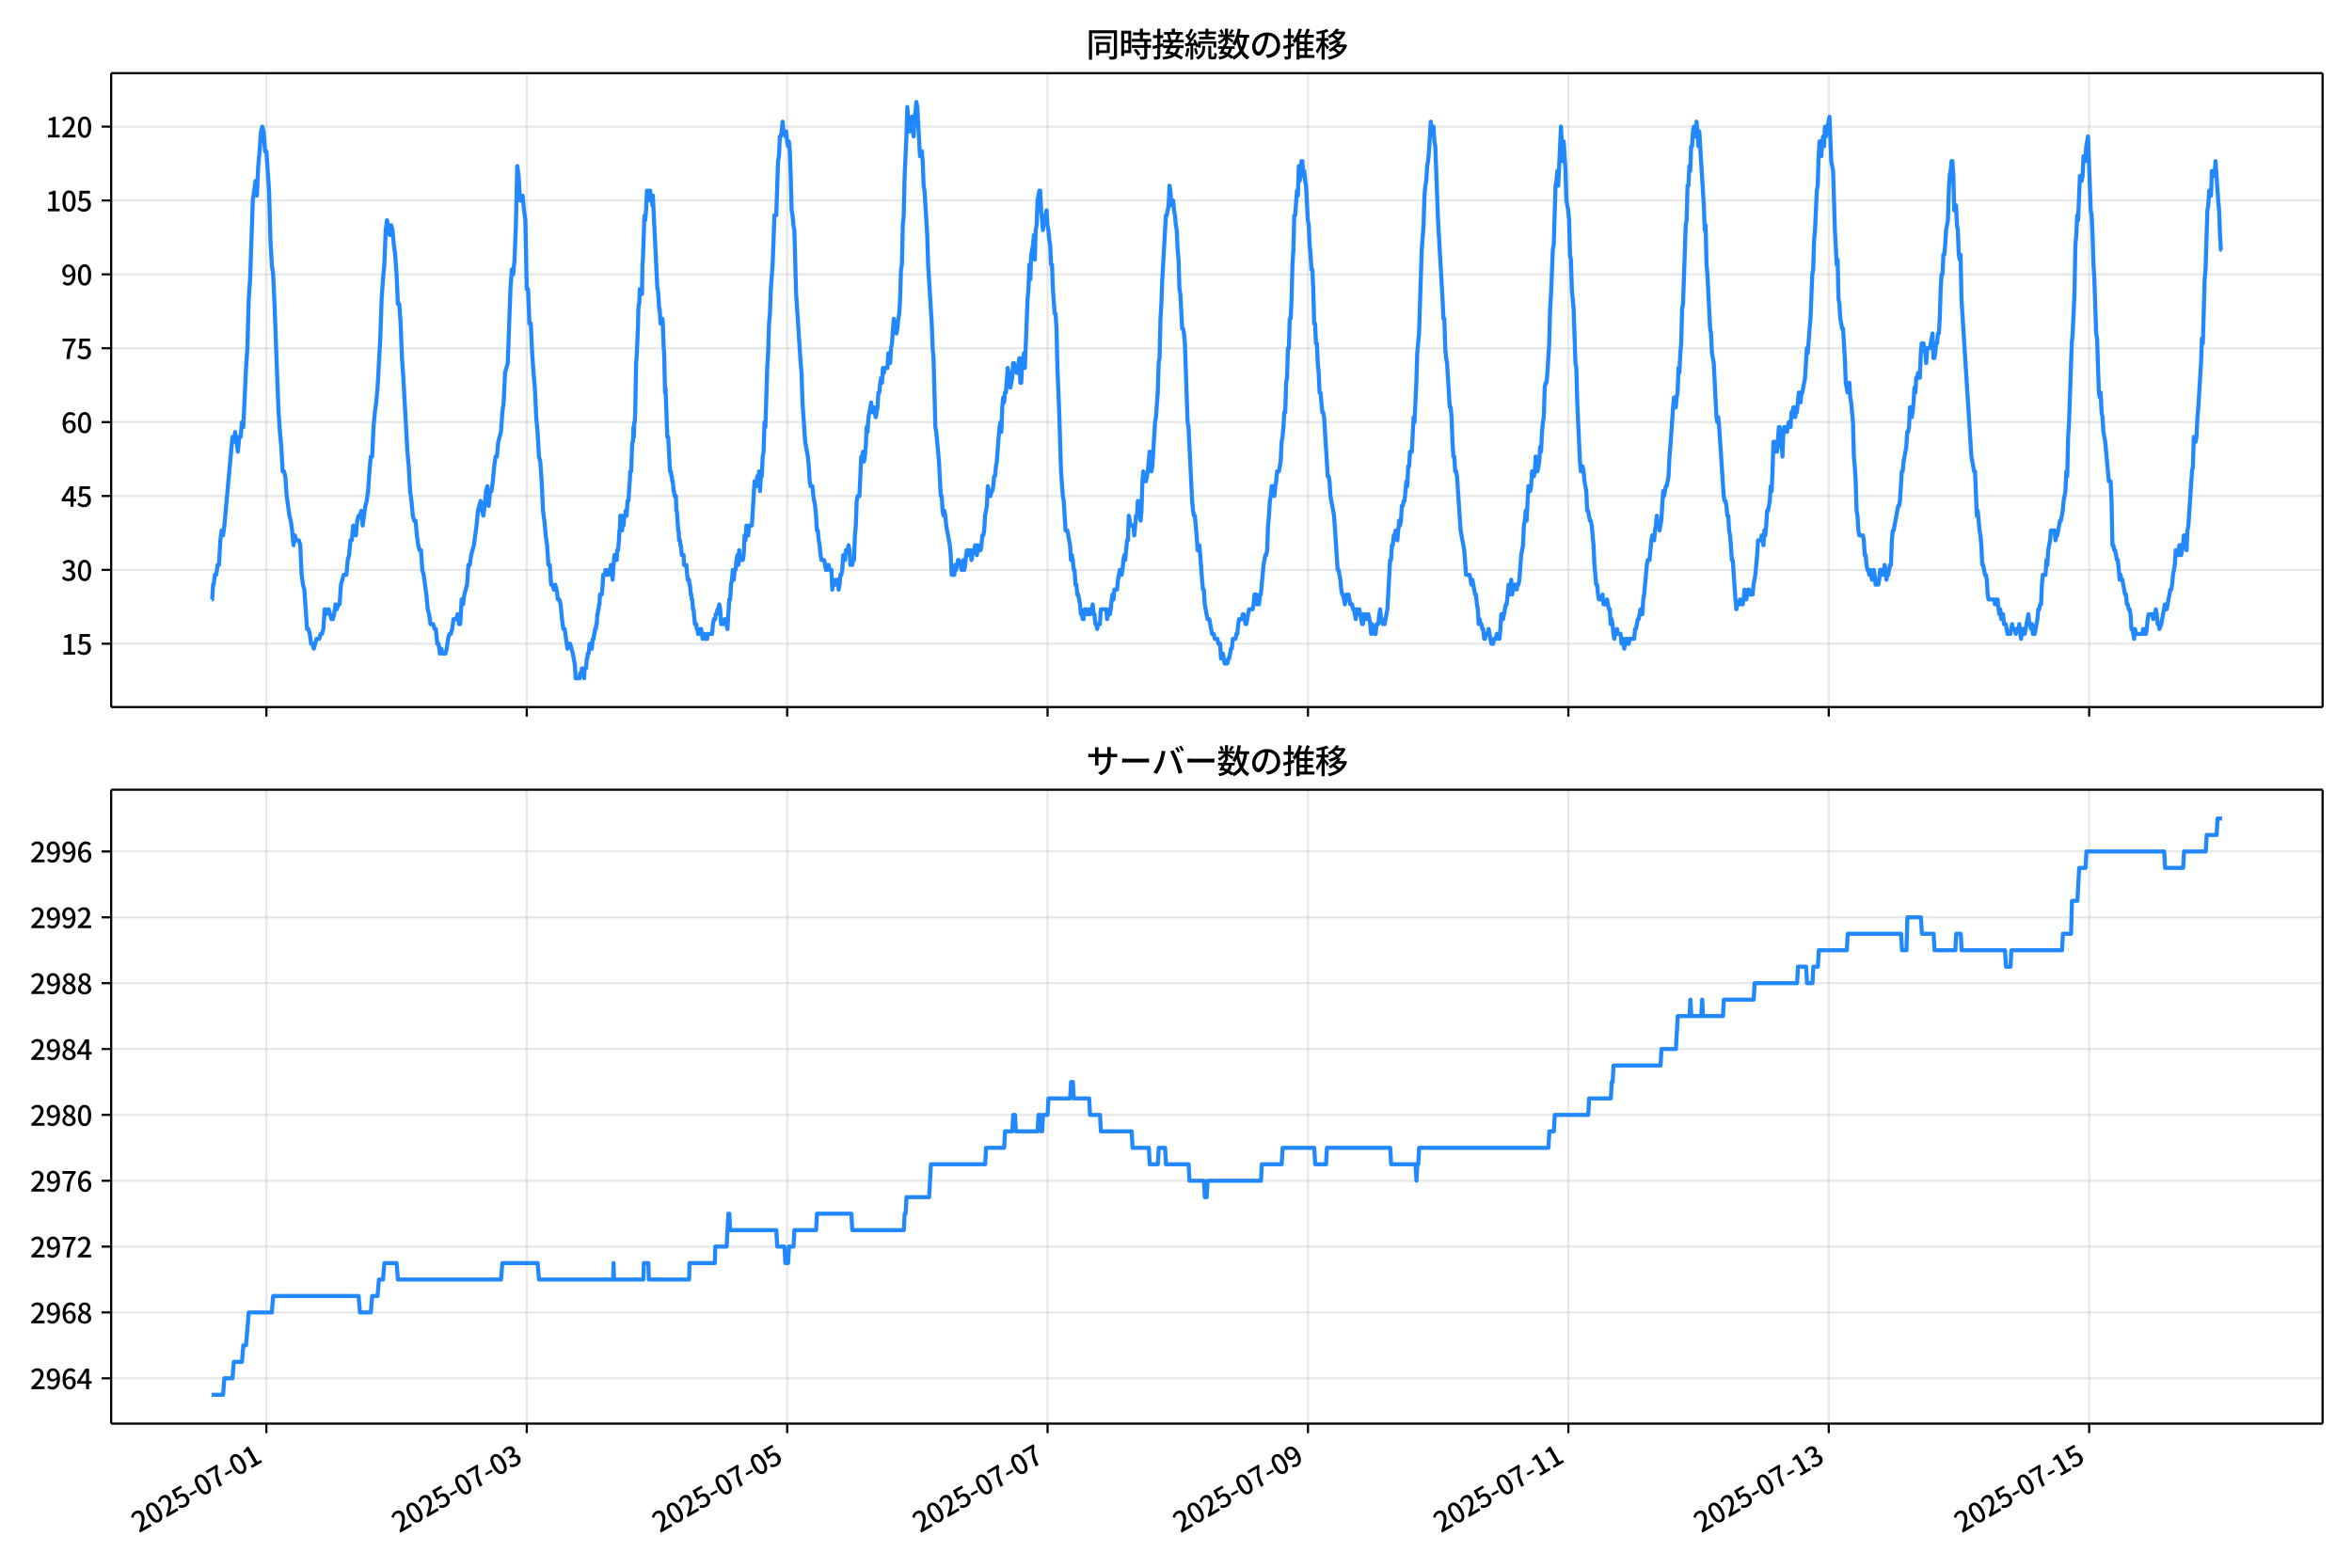 <!DOCTYPE svg  PUBLIC '-//W3C//DTD SVG 1.1//EN'  'http://www.w3.org/Graphics/SVG/1.1/DTD/svg11.dtd'>
<svg version="1.1" viewBox="0 0 864 576" xmlns="http://www.w3.org/2000/svg" xmlns:xlink="http://www.w3.org/1999/xlink">
 <defs>
  <style type="text/css">*{stroke-linejoin: round; stroke-linecap: butt}</style>
 </defs>
 <g id="aa">
  <g id="ab">
   <path d="m0 576h864v-576h-864z" fill="#fff"/>
  </g>
  <g id="ac">
   <g id="ad">
    <path d="m40.84 259.78h812.36v-232.9h-812.36z" fill="#fff"/>
   </g>
   <g id="ae">
    <g id="af">
     <g id="ag">
      <path d="m97.855 259.78v-232.9" clip-path="url(#d)" fill="none" stroke="#b0b0b0" stroke-linecap="square" stroke-opacity=".3" stroke-width=".8"/>
     </g>
     <g id="ah">
      <defs>
       <path id="f" d="m0 0v3.5" stroke="#000" stroke-width=".8"/>
      </defs>
      <use x="97.855" y="259.778" stroke="#000000" stroke-width=".8" xlink:href="#f"/>
     </g>
    </g>
    <g id="ai">
     <g id="aj">
      <path d="m193.51 259.78v-232.9" clip-path="url(#d)" fill="none" stroke="#b0b0b0" stroke-linecap="square" stroke-opacity=".3" stroke-width=".8"/>
     </g>
     <g id="ak">
      <use x="193.511" y="259.778" stroke="#000000" stroke-width=".8" xlink:href="#f"/>
     </g>
    </g>
    <g id="al">
     <g id="am">
      <path d="m289.17 259.78v-232.9" clip-path="url(#d)" fill="none" stroke="#b0b0b0" stroke-linecap="square" stroke-opacity=".3" stroke-width=".8"/>
     </g>
     <g id="an">
      <use x="289.168" y="259.778" stroke="#000000" stroke-width=".8" xlink:href="#f"/>
     </g>
    </g>
    <g id="ao">
     <g id="ap">
      <path d="m384.82 259.78v-232.9" clip-path="url(#d)" fill="none" stroke="#b0b0b0" stroke-linecap="square" stroke-opacity=".3" stroke-width=".8"/>
     </g>
     <g id="aq">
      <use x="384.824" y="259.778" stroke="#000000" stroke-width=".8" xlink:href="#f"/>
     </g>
    </g>
    <g id="ar">
     <g id="as">
      <path d="m480.48 259.78v-232.9" clip-path="url(#d)" fill="none" stroke="#b0b0b0" stroke-linecap="square" stroke-opacity=".3" stroke-width=".8"/>
     </g>
     <g id="at">
      <use x="480.481" y="259.778" stroke="#000000" stroke-width=".8" xlink:href="#f"/>
     </g>
    </g>
    <g id="au">
     <g id="av">
      <path d="m576.14 259.78v-232.9" clip-path="url(#d)" fill="none" stroke="#b0b0b0" stroke-linecap="square" stroke-opacity=".3" stroke-width=".8"/>
     </g>
     <g id="aw">
      <use x="576.137" y="259.778" stroke="#000000" stroke-width=".8" xlink:href="#f"/>
     </g>
    </g>
    <g id="ax">
     <g id="ay">
      <path d="m671.79 259.78v-232.9" clip-path="url(#d)" fill="none" stroke="#b0b0b0" stroke-linecap="square" stroke-opacity=".3" stroke-width=".8"/>
     </g>
     <g id="az">
      <use x="671.793" y="259.778" stroke="#000000" stroke-width=".8" xlink:href="#f"/>
     </g>
    </g>
    <g id="ba">
     <g id="bb">
      <path d="m767.45 259.78v-232.9" clip-path="url(#d)" fill="none" stroke="#b0b0b0" stroke-linecap="square" stroke-opacity=".3" stroke-width=".8"/>
     </g>
     <g id="bc">
      <use x="767.45" y="259.778" stroke="#000000" stroke-width=".8" xlink:href="#f"/>
     </g>
    </g>
   </g>
   <g id="bd">
    <g id="be">
     <g id="bf">
      <path d="m40.84 236.52h812.36" clip-path="url(#d)" fill="none" stroke="#b0b0b0" stroke-linecap="square" stroke-opacity=".3" stroke-width=".8"/>
     </g>
     <g id="bg">
      <defs>
       <path id="e" d="m0 0h-3.5" stroke="#000" stroke-width=".8"/>
      </defs>
      <use x="40.84" y="236.524" stroke="#000000" stroke-width=".8" xlink:href="#e"/>
     </g>
     <g id="bh">
      <!-- 15 -->
      <g transform="translate(22.44 240.51) scale(.1 -.1)">
       <defs>
        <path id="k" transform="scale(.016)" d="m544 0v608h1037v3277h-845v467q333 58 579 147 247 90 451 218h557v-4109h915v-608h-2694z"/>
        <path id="h" transform="scale(.016)" d="m1715-90q-365 0-653 90t-506 237q-217 147-383 307l352 480q134-134 294-246t361-183q202-70 452-70 262 0 473 118 212 119 333 346 122 227 122 541 0 460-247 716-246 256-649 256-224 0-384-64t-365-198l-365 237 141 2240h2387v-627h-1747l-109-1204q154 77 307 118 154 42 340 42 397 0 723-160t518-490q192-329 192-847 0-519-224-887t-586-560q-361-192-777-192z"/>
       </defs>
       <use xlink:href="#k"/>
       <use transform="translate(57)" xlink:href="#h"/>
      </g>
     </g>
    </g>
    <g id="bi">
     <g id="bj">
      <path d="m40.84 209.38h812.36" clip-path="url(#d)" fill="none" stroke="#b0b0b0" stroke-linecap="square" stroke-opacity=".3" stroke-width=".8"/>
     </g>
     <g id="bk">
      <use x="40.84" y="209.38" stroke="#000000" stroke-width=".8" xlink:href="#e"/>
     </g>
     <g id="bl">
      <!-- 30 -->
      <g transform="translate(22.44 213.37) scale(.1 -.1)">
       <defs>
        <path id="o" transform="scale(.016)" d="m1715-90q-371 0-656 90t-503 240q-217 150-377 323l359 474q211-205 479-359 269-153 634-153 269 0 467 92 199 93 311 266t112 423q0 256-125 451t-429 300q-304 106-835 106v551q467 0 732 105 266 106 384 291 119 186 119 423 0 307-192 489-192 183-531 183-269 0-503-119-233-118-438-316l-384 460q282 256 614 413 333 157 737 157 422 0 748-144 327-144 512-413 186-269 186-659 0-403-221-685-221-281-592-422v-26q269-70 490-227t349-400 128-557q0-422-215-726-214-304-573-468-358-163-787-163z"/>
        <path id="b" transform="scale(.016)" d="m1830-90q-460 0-806 275-346 276-535 823-188 547-188 1366 0 820 188 1357 189 538 535 803 346 266 806 266 461 0 800-269 340-269 528-803 189-534 189-1354 0-819-189-1366-188-547-528-823-339-275-800-275zm0 589q237 0 422 185 186 186 288 599 103 413 103 1091 0 679-103 1082-102 403-288 582-185 180-422 180-236 0-422-180-186-179-292-582-105-403-105-1082 0-678 105-1091 106-413 292-599 186-185 422-185z"/>
       </defs>
       <use xlink:href="#o"/>
       <use transform="translate(57)" xlink:href="#b"/>
      </g>
     </g>
    </g>
    <g id="bm">
     <g id="bn">
      <path d="m40.84 182.24h812.36" clip-path="url(#d)" fill="none" stroke="#b0b0b0" stroke-linecap="square" stroke-opacity=".3" stroke-width=".8"/>
     </g>
     <g id="bo">
      <use x="40.84" y="182.236" stroke="#000000" stroke-width=".8" xlink:href="#e"/>
     </g>
     <g id="bp">
      <!-- 45 -->
      <g transform="translate(22.44 186.22) scale(.1 -.1)">
       <defs>
        <path id="n" transform="scale(.016)" d="m2170 0v3072q0 192 12 457 13 266 20 458h-26q-90-179-183-365-92-185-195-364l-921-1415h2579v-576h-3328v493l1875 2957h858v-4717h-691z"/>
       </defs>
       <use xlink:href="#n"/>
       <use transform="translate(57)" xlink:href="#h"/>
      </g>
     </g>
    </g>
    <g id="bq">
     <g id="br">
      <path d="m40.84 155.09h812.36" clip-path="url(#d)" fill="none" stroke="#b0b0b0" stroke-linecap="square" stroke-opacity=".3" stroke-width=".8"/>
     </g>
     <g id="bs">
      <use x="40.84" y="155.091" stroke="#000000" stroke-width=".8" xlink:href="#e"/>
     </g>
     <g id="bt">
      <!-- 60 -->
      <g transform="translate(22.44 159.08) scale(.1 -.1)">
       <defs>
        <path id="m" transform="scale(.016)" d="m1971-90q-339 0-634 144-294 144-518 435-224 292-352 733-128 442-128 1044 0 678 147 1161 148 483 397 784 250 301 570 445t665 144q397 0 688-147 292-147 490-359l-403-448q-128 154-327 253-198 99-409 99-307 0-567-182-259-182-413-605-153-422-153-1145 0-608 115-1002t326-589q212-195 493-195 212 0 375 121 163 122 259 343t96 522q0 300-90 511-89 212-259 320-169 109-419 109-211 0-451-134t-458-461l-25 538q134 192 313 323t374 201q196 71 375 71 397 0 694-163 298-163 467-490 170-326 170-825 0-468-195-817-195-348-512-544-317-195-701-195z"/>
       </defs>
       <use xlink:href="#m"/>
       <use transform="translate(57)" xlink:href="#b"/>
      </g>
     </g>
    </g>
    <g id="bu">
     <g id="bv">
      <path d="m40.84 127.95h812.36" clip-path="url(#d)" fill="none" stroke="#b0b0b0" stroke-linecap="square" stroke-opacity=".3" stroke-width=".8"/>
     </g>
     <g id="bw">
      <use x="40.84" y="127.947" stroke="#000000" stroke-width=".8" xlink:href="#e"/>
     </g>
     <g id="bx">
      <!-- 75 -->
      <g transform="translate(22.44 131.93) scale(.1 -.1)">
       <defs>
        <path id="j" transform="scale(.016)" d="m1235 0q32 646 109 1187t224 1024 384 941 576 938h-2208v627h3027v-455q-409-512-665-989-256-476-397-969t-205-1053-90-1251h-755z"/>
       </defs>
       <use xlink:href="#j"/>
       <use transform="translate(57)" xlink:href="#h"/>
      </g>
     </g>
    </g>
    <g id="by">
     <g id="bz">
      <path d="m40.84 100.8h812.36" clip-path="url(#d)" fill="none" stroke="#b0b0b0" stroke-linecap="square" stroke-opacity=".3" stroke-width=".8"/>
     </g>
     <g id="ca">
      <use x="40.84" y="100.803" stroke="#000000" stroke-width=".8" xlink:href="#e"/>
     </g>
     <g id="cb">
      <!-- 90 -->
      <g transform="translate(22.44 104.79) scale(.1 -.1)">
       <defs>
        <path id="i" transform="scale(.016)" d="m1562-90q-410 0-708 150-297 151-502 356l403 461q141-160 346-256t422-96q224 0 425 102 202 103 352 333 151 230 237 614 87 384 87 941 0 589-115 970t-323 563-496 182q-205 0-372-118-166-118-262-336t-96-525q0-301 86-512 87-211 259-323 173-112 417-112 224 0 460 141 237 141 448 461l32-544q-134-180-313-314t-371-208-384-74q-391 0-689 166-297 167-467 496-169 330-169 823 0 467 195 816t515 541 698 192q339 0 636-138 298-137 519-419 221-281 349-710t128-1018q0-691-141-1187t-391-807q-249-310-563-461-313-150-652-150z"/>
       </defs>
       <use xlink:href="#i"/>
       <use transform="translate(57)" xlink:href="#b"/>
      </g>
     </g>
    </g>
    <g id="cc">
     <g id="cd">
      <path d="m40.84 73.659h812.36" clip-path="url(#d)" fill="none" stroke="#b0b0b0" stroke-linecap="square" stroke-opacity=".3" stroke-width=".8"/>
     </g>
     <g id="ce">
      <use x="40.84" y="73.659" stroke="#000000" stroke-width=".8" xlink:href="#e"/>
     </g>
     <g id="cf">
      <!-- 105 -->
      <g transform="translate(16.74 77.644) scale(.1 -.1)">
       <use xlink:href="#k"/>
       <use transform="translate(57)" xlink:href="#b"/>
       <use transform="translate(114)" xlink:href="#h"/>
      </g>
     </g>
    </g>
    <g id="cg">
     <g id="ch">
      <path d="m40.84 46.514h812.36" clip-path="url(#d)" fill="none" stroke="#b0b0b0" stroke-linecap="square" stroke-opacity=".3" stroke-width=".8"/>
     </g>
     <g id="ci">
      <use x="40.84" y="46.514" stroke="#000000" stroke-width=".8" xlink:href="#e"/>
     </g>
     <g id="cj">
      <!-- 120 -->
      <g transform="translate(16.74 50.5) scale(.1 -.1)">
       <defs>
        <path id="a" transform="scale(.016)" d="m282 0v429q697 621 1164 1136 468 515 701 956 234 442 234 826 0 256-87 451-86 196-262 301-176 106-445 106-275 0-506-151-230-150-422-368l-416 410q301 333 637 518 336 186 803 186 429 0 749-176t496-493 176-745q0-455-224-919t-615-935q-390-470-889-950 186 20 394 36t374 16h1184v-634h-3046z"/>
       </defs>
       <use xlink:href="#k"/>
       <use transform="translate(57)" xlink:href="#a"/>
       <use transform="translate(114)" xlink:href="#b"/>
      </g>
     </g>
    </g>
   </g>
   <g id="ck">
    <path d="m77.765 220.24h.178l.345-5.429h.176l.47-3.619h.497l.5-3.619h.497l.516-9.048.496-3.619.499 1.81.469-3.619 2.989-32.573.498 1.81.498-3.619.996 7.239.498-5.429h.498l.498-5.429.498 1.81.996-21.715.498-7.239.498-18.096.498-7.239.996-28.954.996-7.239.498 5.429.498-10.858.498-5.429.498-7.239.498-1.81.498 1.81.498 7.239h.498l.996 14.477.498 18.096.498 9.048.498 3.619.498 10.858.996 27.144.498 12.667.498 7.239.498 5.429.498 9.048h.498l.498 1.81.498 7.239.996 7.239.498 1.81.498 3.619.498 5.429.498-3.619.498 1.81h.996l.498 1.81.498 10.858.498 3.619.498 1.81.996 14.477h.498l.498 1.81.498 3.619h.498l.498 1.81.996-3.619h.996l.498-1.81h.498l.498-1.81.498-7.239.498 1.81.498-1.81h.498l.996 3.619h.498l.498-1.81.498-3.619.498 1.81.498-1.81h.498l.498-7.239.996-3.619h.996l.498-5.429.498-1.81.498-5.429h.498l.498-5.429.996 3.619.498-5.429.498-1.81h.498l.498-1.81.498 5.429.996-7.239.498-1.81.498-3.619.498-7.239.498-5.429h.498l.498-10.858.498-5.429.498-3.619.498-5.429.996-18.096.498-14.477.498-7.239.498-5.429.498-12.667.498-3.619.498 3.619.498 1.81.498-3.619.498 1.81.498 5.429.498 3.619.498 7.239.498 10.858h.498l.498 7.239.498 12.667.498 7.239 1.495 27.144.498 5.429.498 9.048.498 3.619.498 5.429.498 1.81h.498l.498 5.429.498 3.619.498 1.81h.498l.498 7.239.498 1.81.996 7.239.498 5.429.498 1.81.498 3.619h.996l.498 1.81h.498l.498 5.429h.498l.498 3.619.498-1.81.498 1.81h.996l.498-1.81.498-3.619.498-1.81h.498l.498-1.81.498-3.619h.996l.498-1.81.498 3.619h.498l.498-9.048.498 1.81.498-3.619.996-3.619.498-7.239h.498l.498-3.619.996-3.619.996-7.239.498-5.429.996-3.619.498 3.619.498 1.81.498-3.619.498-5.429.498-1.81.498 7.239.498-5.429h.498l.498-3.619.498-5.429.498-3.619h.498l.498-5.429.996-3.619.498-7.239.498-3.619.498-10.858.996-3.619.996-27.144.498-7.239.498 1.81.498-5.429.498-12.667.498-21.715.498 3.619.498 9.048h.498l.498-1.81.498 5.429.498 3.619.498 25.335h.498l.498 12.667h.498l.498 10.858.498 7.239.498 5.429.498 10.858.498 5.429.498 9.048.498 1.81.498 7.239.498 10.858.498 3.619.498 5.429.498 3.619.498 7.239h.498l.498 7.239h.498l.498 1.81.498-1.81.498 1.81.498 3.619h.498l.498 1.81.498 5.429.498 3.619h.498l.996 7.239.498-1.81h.498l.996 3.619.664 3.619.166 1.81.166 3.619h1.495l.166-1.81h.498l.166-1.81h.332l.166 1.81h.166l.166 1.81.166-3.619h.498l.332-3.619h.166l.166-1.81h.332l.332-3.619h.664l.166 1.81.332-3.619h.332l.166-1.81h.166l.166-1.81h.332l.166-1.81h.166l.166-3.619h.166l.166-1.81h.166l.166-1.81h.166l.166-3.619h.664l.332-3.619.166-3.619h.664l.166-1.81.166 1.81h.664l.166-1.81h.664l.166 1.81.166-3.619.166 1.81h.166l.332 3.619.332-5.429.332-3.619.166 1.81h.166l.166-1.81h.166l.166 1.81.166-3.619h.332l.332-3.619.166-3.619h.166l.166-5.429h.498l.166 5.429.166-1.81h.332l.332-3.619h.332l.166-1.81.166 1.81h.166l.332-5.429h.332l.332-5.429.166-1.81.166-3.619h.332l.332-9.048.166-1.81h.166l.166-5.429.166 3.619.166-5.429h.166l.166-3.619.332-18.096.166-1.81.498-10.858.166-7.239.166-1.81h.166l.166-5.429.166 1.81.166-1.81.166 1.81.166-1.81.166 1.81.166-10.858.166-1.81.498-14.477.166-1.81.166 1.81.332-3.619.332-7.239.166 3.619h.332l.166-3.619h.498l.166 1.81h.332l.332 3.619.166-3.619 1.661 34.383h.166l.166 1.81.332 5.429h.166l.332 5.429.166-1.81h.166l.166 1.81.166-1.81.166 1.81.332 9.048.166 1.81.332 14.477.166-1.81.664 18.096h.332l.664 12.667h.332l.166 1.81h.166l.166 1.81h.166l.332 3.619h.166l.166 1.81h.498l.166 5.429h.166l.166 1.81.332 5.429h.166l.166 3.619h.332l.166 1.81h.166l.332 3.619h.664l.166 3.619h.83l.498 5.429h.498l.166 1.81h.166l.332 3.619h.166l.166 1.81h.166l.332 3.619h.166l.498 5.429h.498l.166 1.81h.332l.166 1.81h.664l.166-1.81.166 1.81.166-1.81.166 1.81h.166l.166 1.81.166-1.81h.664l.166 1.81h.664l.166-1.81h1.661l.332-3.619.332-1.81h.498l.166-1.81h.332l.332-1.81h.332l.332-1.81.332 1.81.332 5.429h.996l.332-1.81h.332l.664 3.619.664-10.858h.332l.332-5.429.332-1.81.332-3.619.332 3.619.332-3.619h.332l.332-3.619.332-1.81.332 3.619.332-5.429.332 3.619h.996l.332-1.81.332-7.239.332 1.81.332-5.429.332 3.619h.332l.332-3.619h.996l.996-16.287h.332l.332 1.81.332-3.619.332 1.81.332-3.619.332 7.239.332-5.429h.332l.332-7.239.332-1.81.332-10.858.332 1.81.664-21.715.332-5.429.332-10.858.332-3.619.332-9.048.664-9.048.664-18.096h.664l.664-19.906.332-1.81.332-7.239h.332l.332-1.81.332-3.619.332 3.619h.332l.332 1.81.332-1.81.332 3.619.332 1.81.332-1.81.332 3.619.332 9.048.332 12.667.332 1.81.332 3.619.332 1.81.664 23.525 1.661 25.335.332 3.619.332 10.858.996 14.477.996 5.429.332 3.619.332 5.429.332 1.81h.664l.332 3.619.664 3.619.332 3.619.332 5.429h.332l.332 3.619.332 1.81.332 3.619.332 1.81h.996l.664 3.619h.332l.332-1.81h.332l.332 1.81h.664l.332 7.239.332-3.619.332 1.81h.332l.332-1.81h.664l.332 3.619.332-1.81.332-3.619h.332l.332-1.81.332-5.429.332 1.81h.332l.332-3.619h.664l.332-1.81.332 1.81.332 5.429.332-1.81.332 1.81.332-1.81h.332l.332-9.048.332-3.619.332-9.048.332-1.81h.664l.664-14.477h.332l.332-1.81.332 3.619.332-1.81.332-3.619.332-7.239.332 1.81.332-5.429.996-5.429.332 3.619.332-1.81h.332l.664 3.619.664-3.619.332-5.429h.332l.332-3.619.332-1.81.332 1.81.332-5.429.332 1.81.332-1.81h.996l.332-5.429.332 3.619h.332l.332-5.429.332-1.81.664-9.048.332 3.619.332-1.81.332 3.619.332-1.81.332-3.619.332-1.81.332-5.429.332-10.858.332-1.81.332-14.477.332-3.619.332-14.477.664-14.477.332-10.858.664 9.048.332-3.619h.332l.332-1.81.332 5.429.332 1.81.332-7.239.332-1.81.332-3.619.332 1.81.996 18.096.332-1.81h.332l.332 3.619.332 9.048.332 1.81.996 16.287.332 10.858 1.329 21.715.332 9.048.332 3.619.664 25.335.332 1.81.996 10.858.664 12.667h.332l.332 5.429.332 1.81.332-1.81.332 1.81.332 3.619 1.329 7.239.332 3.619.332 7.239h.996l.332-3.619.332 1.81.664-3.619h.332l.332 1.81h.332l.332 1.81h.332l.332-3.619.332 3.619.332-1.81.332-3.619.332-1.81h.332l.332 1.81h.332l.332-1.81.332 3.619.664-3.619h.332l.332-1.81.664 3.619.332-3.619.332 1.81h.664l.332-1.81.332-3.619h.332l.332-1.81.332-5.429.664-3.619.332-7.239.664 3.619h.332l.332-1.81h.332l.332-1.81.332-3.619h.332l.332-3.619.332-1.81.664-9.048.332-3.619.332-1.81.332 3.619.332-9.048.332-3.619.332 1.81.332-3.619h.332l.664-9.048.332 1.81h.332l.332 5.429.664-3.619.332-5.429h.332l.332 1.81h.332l.332 1.81.996-5.429.332 9.048h.332l.332-7.239.664-3.619.332 5.429.996-25.335.332-3.619.332-9.048.332 5.429.332-9.048.664-3.619.332-3.619.332 9.048.332-10.858.332-1.81.332-9.048.664-3.619h.332l.332 7.239.664 7.239.332-3.619h.332l.664-3.619.332 5.429.332 1.81.332 3.619.332 1.81.332 7.239h.332l.332 9.048.664 9.048h.332l.332 5.429.332 14.477.664 16.287.664 21.715.664 9.048.332 1.81.664 10.858h.664l.996 5.429.332 5.429.332-1.81.332 1.81.332 3.619h.332l.332 5.429h.332l.332 3.619h.332l.664 3.619.332 3.619h.332l.332 1.81h.332l.332-3.619.332 1.81.332-1.81.332 1.81h.332l.332-1.81.332 1.81.332-1.81h.332l.332-1.81.332 3.619h.332l.332 3.619h.332l.332 1.81.332-1.81h.664l.332-5.429h1.993l.332 3.619.664-3.619.332 1.81.332-1.81.332-3.619.332-1.81.332 1.81.332-3.619h.996l.332-3.619.664-3.619.332 1.81h.332l.332-1.81.332-3.619.332-1.81.332 1.81.664-7.239h.332l.332-9.048.664 3.619h.996l.332 3.619.664-7.239h.332l.332-5.429.332 3.619.664 3.619.332-3.619.332-10.858.332-3.619.332 3.619h.664l.664-3.619.664-7.239.332 1.81.332 5.429.332-1.81.996-16.287.332-1.81.664-9.048.332-10.858.332-1.81.332-14.477.332-5.429.332-9.048 1.329-23.525h.332l.664-3.619.332-7.239.332 1.81.332 5.429.332-1.81h.332l.332 3.619.332 1.81.332 3.619.332 1.81.332 7.239.332 3.619.332 10.858.332 1.81.664 12.667h.332l.332 1.81.332 3.619.996 28.954.332 1.81 1.329 27.144.332 3.619.332 1.81h.332l.664 7.239.332 5.429.332-1.81h.332l.332 3.619.664 9.048.332 3.619h.332l.332 5.429.996 5.429h.664l.996 5.429h.664l.332 1.81h.996l.332 1.81h.664l.332 5.429.332-1.81h.332l.664 3.619h.996l.332-1.81h.332l.664-3.619h.332l.332-3.619h.996l.332-1.81h.332l.332-3.619.332-1.81h.996l.332-1.81h.332l.664 3.619h.332l.996-5.429h1.329l.332-1.81.332-3.619h.664l.332 3.619h.664l.332-3.619h.332l.996-10.858.664-3.619h.332l.332-1.81.332-9.048.332-3.619.332-5.429.332-1.81.332-3.619.332 1.81.332-1.81.332 3.619.332-3.619.332-1.81.332-3.619h.664l.664-3.619.332-7.239.332-1.81.332-3.619.332-5.429h.332l.332-10.858.332-1.81.332-10.858h.332l.332-10.858h.332l.332-7.239.332-12.667.332-5.429.332-12.667h.332l.664-9.048.332 1.81.332-10.858.332 5.429.332-1.81.332-5.429h.332l.332 5.429.332-1.81.332 3.619.332 1.81.664 12.667.332 1.81.332 7.239.332 3.619.332 5.429h.332l.332 7.239.332 12.667h.332l.332 7.239h.332l.332 7.239.332 3.619.332 7.239h.332l.664 7.239h.332l.332 1.81 1.329 21.715h.332l.332 1.81.332 5.429 1.329 7.239 1.329 19.906h.332l.664 3.619.332 3.619.332 1.81h.332l.664 3.619.664-3.619.332 1.81.332-1.81.664 3.619h.664l.332 1.81h.332l.664 3.619.332-3.619h.332l.332 1.81.332-1.81.996 5.429h.332l.332-3.619.332 1.81h.332l.332-1.81.332 1.81.332-1.81.664 3.619.332 3.619.332-3.619.332 1.81h.332l.332 1.81h.332l.332-3.619h.664l.332-3.619.332-1.81.332 3.619h.332l.332 1.81h.664l.996-5.429.996-18.096h.332l.332-5.429h.332l.332-3.619h.332l.332-1.81.664 3.619.664-7.239.332 1.81.332-1.81.332-5.429h.332l.332-1.81h.332l.664-7.239.332 1.81.332-7.239h.332l.332-5.429h.664l.664-12.667.332 1.81.664-14.477.332-10.858.664-7.239.996-30.763.664-9.048.332-10.858.332-3.619.332-1.81.332-5.429.332-1.81.332-3.619.664-10.858.332 3.619.332-1.81h.332l.332 5.429.332 1.81.996 27.144 1.661 28.954.332 7.239h.332l.332 10.858.332 3.619.332 1.81.996 16.287h.332l.332 3.619.332 9.048.332 5.429h.332l.332 5.429h.332l.332 1.81 1.329 19.906 1.329 7.239.664 9.048h1.329l.664 3.619.332-1.81.996 5.429h.332l.332 3.619.332 1.81.332 5.429.332-1.81.332 1.81h.332l.332 1.81h.332l.332 3.619h.332l.332-1.81h.664l.332-1.81.996 5.429h.664l.332-1.81h.664l.332-1.81h.332l.332 1.81h.332l.332-3.619.332-5.429.332 1.81h.332l.996-5.429h.332l.664-7.239.332 3.619.332-1.81.332-3.619.332 5.429.664-3.619h.664l.332 1.81.332-1.81h.332l.332-1.81.664-9.048.664-3.619.332-7.239.332-1.81.332-3.619.332 3.619.664-12.667h.332l.332 1.81.332-1.81.332-5.429h.332l.332 1.81.332-1.81.332-5.429.332 5.429h.332l.664-3.619.332-5.429.332 1.81.332-7.239.332-3.619.332-1.81.332-10.858.332-1.81h.332l.332-3.619.664-10.858.332-12.667.332-5.429.664-16.287.332-1.81.664-21.715.332-1.81.332-3.619.332 5.429.996-21.715.664 12.667.332-7.239.664 10.858.332 10.858.664 3.619.332 3.619.332 12.667.332 1.81.332 10.858.664 7.239.664 19.906.332 1.81.332 12.667.996 21.715.332 3.619.332-1.81h.332l.332 1.81.332 3.619.664 3.619.332 7.239h.332l.664 3.619h.332l.332 1.81.664 7.239.332 7.239.664 7.239h.332l.332 3.619.332 1.81h.996l.332-1.81.332 3.619h.996l.332-1.81.664 3.619h.332l.332 5.429.332-1.81.332 1.81.332 3.619.332 1.81.332-1.81h.332l.332-1.81.332 1.81h.996l.332 3.619.332-1.81h.332l.332 3.619.664-3.619h.332l.332 1.81h.332l.332-1.81h1.661l.332-3.619h.332l.664-3.619h.332l.664-3.619.332 1.81h.332l.332-5.429.332-1.81.996-10.858.332-1.81h.664l.664-7.239.332-1.81h.332l.332 1.81.332-3.619.332-1.81.332-3.619.332 3.619.332-1.81.332 3.619.664-3.619.664-10.858.332 1.81.664-3.619h.332l.664-3.619.332-7.239.332-3.619.996-14.477.332-3.619h.332l.332 3.619.332-3.619.332-1.81.332-9.048.332 1.81.332-7.239.332-3.619.332-12.667.332-1.81.996-28.954.332-1.81.332-12.667h.332l.332-7.239.332 1.81.332-9.048h.332l.332-5.429.332-1.81h.332l.332 3.619.332-5.429.332 3.619.332 5.429.332-5.429 1.661 27.144.332 9.048.332-1.81.332 14.477.332 3.619.996 19.906.332 1.81.332 7.239.664 3.619.996 19.906.332 1.81.332-1.81.332 3.619 1.661 25.335.332 1.81h.332l.332 1.81.332 3.619h.332l.332 5.429.332 1.81.332 3.619.332 5.429h.332l.996 14.477.332 3.619.332-1.81h.664l.332-1.81.332 1.81h.664l.332-1.81.332-3.619.664 3.619.664-3.619h.332l.332 1.81h.996l.332-3.619.664-3.619.664-7.239.332-5.429h.996l.332-1.81.664 3.619.332-5.429.332 1.81.332-3.619.332-5.429h.332l.664-3.619.332-5.429.332 1.81.332-7.239.332-10.858h.332l.332 3.619.332-3.619.332 3.619.664-9.048h.332l.332 7.239.332-1.81.332 5.429.332-9.048.332-1.81h.664l.332 1.81.664-3.619h.332l.332 1.81.332-5.429h.332l.332-1.81h.332l.332 3.619.332-1.81h.332l.664-7.239h.332l.332 3.619.332-3.619h.332l.996-5.429.664-10.858.332 1.81.664-9.048.332-3.619.664-16.287.332-1.81.332-10.858.332-3.619.664-14.477.332-1.81.332-10.858.332-5.429.332 3.619.332 1.81.332-5.429.332-1.81.332 3.619.332-7.239.332 3.619 1.329-7.239.664 16.287.664 3.619.664 21.715.664 12.667.332-1.81.332 14.477.332 1.81.332 5.429.664 3.619h.332l.664 10.858.332 9.048.664 3.619.664-3.619.332 5.429.332 1.81.664 7.239.332 12.667.332 3.619.332 5.429.332 10.858.332 1.81.332 5.429.332 1.81h1.329l.332 1.81.332 5.429h.332l.332 3.619.332 1.81h.332l.332 1.81.332-1.81.664 3.619.664-3.619.332 1.81.332 3.619.332-1.81.332 1.81h.332l.332-1.81.332-3.619h.332l.332 1.81.332-1.81.332 1.81.332-3.619.332 1.81.332 3.619.332-1.81h.332l.664-3.619h.332l.332-9.048.332-3.619h.332l1.661-9.048h.332l.332-1.81.664-10.858h.332l.332-3.619.996-5.429.332-5.429h.332l.332-1.81.332-7.239h.332l.332 3.619.332-1.81.332-3.619.332-5.429.332 1.81.332-5.429h.332l.332-1.81.332 1.81h.332l.332-9.048.332-3.619h.664l.664 3.619.332 3.619.332-5.429h.996l.996-5.429.332 9.048h.332l.332-1.81.332-3.619h.332l.332-3.619h.332l.332-5.429.332-10.858.332-5.429h.332l.332-7.239h.332l.332-3.619.332-5.429.664-3.619.332-10.858.332-5.429.332-1.81.332-3.619h.332l.332 5.429.332 12.667.332-1.81h.332l.332 7.239.332 1.81.332 9.048.332 1.81.332-1.81.332 16.287 3.654 57.908.996 5.429h.332l.664 16.287.332-1.81.664 7.239.332 1.81.332 3.619.332 7.239h.332l.664 3.619h.332l.332 1.81.332 5.429.332 1.81h1.993l.332 1.81h.332l.332-1.81h.332l.332 3.619.332 1.81.332-1.81.332 3.619.332-1.81h.332l.332 3.619h.664l.664 3.619h.996l.664-3.619.332 1.81h.664l.332 1.81.332-1.81h.664l.332-1.81.332 3.619.332 1.81.332-3.619h.332l.332 1.81h.332l1.329-7.239.332 3.619h.332l.332 1.81.332-1.81.332 3.619h.664l.996-5.429.332-3.619h.332l.332-1.81h.332l.332-7.239.332-3.619h.996l.332-5.429.332 1.81.332-5.429.664-3.619.332-3.619h1.329l.332 3.619.332-1.81h.332l.996-5.429h.332l.664-3.619.332-3.619.664-3.619.332-7.239.332 1.81.332-14.477.332-5.429.996-28.954.332-3.619.664-14.477.332-18.096.332-3.619.332-7.239.332 1.81.664-16.287.332 1.81h.332l.332-1.81.332-7.239h.332l.332 1.81.332-5.429.664-3.619.996 27.144.332 1.81.332 7.239.332 10.858.332 5.429.664 19.906.332 1.81.664 19.906.332 1.81.332-1.81.332 7.239.332 1.81.332 5.429.664 3.619 1.329 14.477h.664l.332 7.239.332 16.287h.332l.332 1.81h.332l.664 3.619h.332l.664 7.239.332-1.81.332 1.81h.332l.996 5.429h.332l.332 3.619h.332l.332 1.81h.332l.332 1.81.332 5.429h.332l.664 3.619.332-3.619.332 1.81h2.325l.332-1.81h.332l.332 1.81h.332l.332-1.81.332-3.619.332-1.81h1.329l.332 1.81.332-1.81h.332l.332-1.81.332 1.81.332 3.619h.332l.332 1.81.664-1.81 1.329-7.239.332 1.81h.332l1.329-7.239h.332l.332-1.81.332-3.619.664-3.619.332-5.429h.332l.332 1.81h.332l.332-3.619h.332l.332 3.619.664-3.619.332-3.619h.332l.332 3.619.332 1.81.332-7.239.332-1.81 1.329-19.906.332-1.81.332-10.858.332 1.81h.332l.332-1.81.332-7.239.332-3.619.996-16.287.332-9.048.332 1.81.664-23.525.332-3.619.664-21.715.332-1.81.332-5.429h.332l.332 1.81.332-9.048h.332l.332 1.81h.332l.332-5.429.996 14.477.332 3.619.332 9.048.332 5.429h.332v0" clip-path="url(#d)" fill="none" stroke="#28f" stroke-linecap="square" stroke-width="1.5"/>
   </g>
   <g id="cl">
    <path d="m40.84 259.78v-232.9" fill="none" stroke="#000" stroke-linecap="square" stroke-width=".8"/>
   </g>
   <g id="cm">
    <path d="m853.2 259.78v-232.9" fill="none" stroke="#000" stroke-linecap="square" stroke-width=".8"/>
   </g>
   <g id="cn">
    <path d="m40.84 259.78h812.36" fill="none" stroke="#000" stroke-linecap="square" stroke-width=".8"/>
   </g>
   <g id="co">
    <path d="m40.84 26.88h812.36" fill="none" stroke="#000" stroke-linecap="square" stroke-width=".8"/>
   </g>
   <g id="cp">
    <!-- 同時接続数の推移 -->
    <g transform="translate(399.02 20.88) scale(.12 -.12)">
     <defs>
      <path id="x" transform="scale(.016)" d="m1587 3936h3232v-518h-3232v518zm320-1114h557v-2534h-557v2534zm301 0h2291v-2086h-2291v512h1734v1069h-1734v505zm-1683 2260h5113v-570h-4524v-5056h-589v5626zm4768 0h595v-4896q0-250-67-397t-227-218q-160-77-426-96t-675-19q-13 83-45 192t-77 218q-45 108-89 185 281-13 527-13 247 0 330 0 83 7 118 42 36 35 36 112v4890z"/>
      <path id="v" transform="scale(.016)" d="m2714 4672h3238v-525h-3238v525zm-244-1235h3712v-538h-3712v538zm20-1184h3635v-531h-3635v531zm1523 3155h595v-2310h-595v2310zm832-2451h589v-2823q0-230-61-364-61-135-227-199-167-70-423-86t-633-16q-20 121-78 285-57 163-121 284 275-6 509-9t310-3q77 6 106 28 29 23 29 93v2810zm-2023-1677 487 282q153-160 313-352t294-381q135-189 206-343l-519-313q-64 153-189 348-124 196-278 394-154 199-314 365zm-2086 3718h1619v-4281h-1619v544h1056v3187h-1056v550zm32-1843h1293v-537h-1293v537zm-320 1843h563v-4832h-563v4832z"/>
      <path id="w" transform="scale(.016)" d="m3866 5408h614v-870h-614v870zm-1479-653h3597v-518h-3597v518zm-230-1485h4e3v-518h-4e3v518zm825 922 519 102q64-160 121-342 58-182 96-352 39-170 45-304l-544-128q-6 134-42 313-35 180-83 365-48 186-112 346zm1856 109 589-71q-96-275-202-557-105-281-195-486l-518 77q58 147 122 329 64 183 118 372t86 336zm-2643-2106h3943v-518h-3943v518zm1408 685 602-115q-167-371-362-784t-390-797-362-685l-525 179q160 288 346 666t368 784 323 752zm-659-2157 358 403q352-102 733-240 381-137 752-304 371-166 697-336 327-169 558-329l-384-461q-218 160-532 336-313 176-685 345-371 170-755 323-384 154-742 263zm1894 1114 583-71q-122-550-353-944-230-393-604-662t-922-435q-547-167-1296-269-25 128-93 269-67 141-137 230 678 64 1168 192t819 349q330 221 531 550 202 330 304 791zm-4684 217q396 90 953 240 557 151 1120 311l77-544q-525-154-1053-311-528-156-963-284l-134 588zm121 2093h1965v-563h-1965v563zm819 1248h576v-5229q0-236-51-374t-192-208q-141-77-355-99-214-23-541-16-13 115-64 288t-109 294q205-6 381-6t234 0q64 0 92 28 29 29 29 93v5229z"/>
      <path id="u" transform="scale(.016)" d="m4058 5408h595v-1798h-595v1798zm-1415-563h3443v-499h-3443v499zm231-992h3008v-499h-3008v499zm-224-877h3475v-1203h-531v729h-2432v-729h-512v1203zm1964-877h551v-1881q0-122 22-157 23-35 106-35 25 0 92 0 68 0 135 0t99 0q51 0 83 54t45 224 19 515q90-70 234-131t259-93q-19-429-83-662-64-234-183-326-118-93-316-93-39 0-103 0t-134 0-138 0q-67 0-99 0-237 0-365 64t-176 218q-48 153-48 422v1881zm-1164-6h550v-455q0-243-48-528-48-284-186-579-137-294-409-572-272-279-727-503-70 90-192 208-121 118-230 195 416 205 665 438 250 234 371 474 122 240 164 467 42 228 42 413v442zm-2240 3309 524-192q-121-244-259-503-137-259-275-496t-259-416l-410 173q122 186 246 438 125 253 240 515 116 263 193 481zm716-743 500-230q-224-359-496-756-272-396-548-764-275-368-518-650l-358 205q179 211 377 483 199 272 387 569 189 298 358 592 170 295 298 551zm-1721-665 307 403q166-154 339-340 173-185 320-364t224-327l-326-460q-77 160-218 348-141 189-314 384-172 196-332 356zm1485-832 435 179q128-211 249-458 122-246 215-474 93-227 137-412l-473-211q-32 185-119 422-86 237-201 486-115 250-243 468zm-1530-583q422 26 998 54 576 29 1184 68l7-499q-570-45-1127-84-556-38-992-70l-70 531zm1702-992 436 135q121-276 214-596t118-556l-454-148q-26 237-112 563-86 327-202 602zm-1363 109 499-83q-57-455-163-897-105-441-253-748-51 32-134 73-83 42-170 83-86 42-144 62 148 294 234 697t131 813zm691 627h525v-2861h-525v2861z"/>
      <path id="q" transform="scale(.016)" d="m224 2022h3187v-499h-3187v499zm51 2247h3111v-487h-3111v487zm1127-1735 563-121q-154-320-333-672t-352-679q-173-326-326-582l-532 173q148 243 324 566t345 669q170 346 311 646zm934-832 563-64q-89-480-262-838t-461-614-701-432-976-298q-25 128-99 269t-157 237q659 102 1085 303 426 202 666 554t342 883zm422 3597 519-211q-147-218-298-436-150-217-278-377l-403 186q121 173 252 413 132 240 208 425zm-1203 109h563v-2957h-563v2957zm-1075-320 448 186q134-192 246-420 112-227 157-393l-467-211q-38 172-147 406t-237 432zm1094-1050 397-236q-160-263-400-529-240-265-519-489-278-224-553-378-51 103-141 237-89 135-179 218 269 109 534 294 266 186 493 416 228 231 368 467zm487-204q83-45 246-145 163-99 352-211t346-211 221-150l-327-423q-83 77-230 198-147 122-317 253-170 132-327 250-156 119-259 189l295 250zm1798 396h2311v-556h-2311v556zm115 1178 615-90q-103-640-263-1235t-384-1101q-224-505-512-889-44 57-134 134t-186 157-166 125q275 339 473 796 199 458 340 995 141 538 217 1108zm1223-1510 614-58q-147-1101-445-1940-297-838-813-1443-515-604-1321-1014-26 71-90 177-64 105-134 208-70 102-128 159 742 346 1212 880 471 535 730 1290 260 755 375 1741zm-1005-135q134-851 387-1597 253-745 659-1305 407-560 1002-874-70-57-154-150-83-93-154-189-70-96-121-179-633 371-1056 988-422 618-688 1434-265 816-425 1783l550 89zm-3309-3065 327 416q377-148 754-330 378-182 701-378 324-195 548-368l-416-435q-211 179-519 378-307 198-666 383-358 186-729 334z"/>
      <path id="t" transform="scale(.016)" d="m3686 4378q-64-493-163-1041-99-547-265-1084-192-653-432-1104t-522-688-595-237q-320 0-596 221-275 221-448 621-172 400-172 931 0 537 220 1017 221 480 611 851 391 372 909 583 519 211 1121 211 576 0 1040-186 464-185 793-515 330-329 502-771 173-441 173-941 0-672-278-1194-278-521-816-851-538-329-1318-444l-378 601q166 20 307 42t263 48q307 70 585 217 279 148 496 375 218 227 342 534 125 308 125 692t-122 713q-121 330-358 573-236 243-582 380-346 138-781 138-525 0-935-186-409-185-694-489-284-304-432-656-147-352-147-678 0-365 89-605 90-240 224-355 135-115 276-115t288 144 297 457q151 314 298 800 147 461 246 982 100 522 145 1021l684-12z"/>
      <path id="r" transform="scale(.016)" d="m2995 2925h2893v-519h-2893v519zm0-1280h2893v-519h-2893v519zm-64-1299h3232v-557h-3232v557zm1312 3577h563v-3763h-563v3763zm429 1466 634-141q-154-390-340-794-185-403-339-684l-512 140q103 199 208 458 106 259 195 528 90 269 154 493zm-1472 25 582-147q-153-518-371-1018-217-499-483-931t-573-758q-38 64-109 160-70 96-147 198-77 103-141 160 416 416 733 1034t509 1302zm128-1203h2720v-537h-2720v-4205h-582v4422l313 320h269zm-3174-2157q396 90 953 240 557 151 1120 311l77-544q-525-154-1053-311-528-156-963-284l-134 588zm121 2093h1965v-563h-1965v563zm819 1248h576v-5229q0-236-51-374t-192-208q-141-77-355-99-214-23-541-16-13 115-64 288t-109 294q205-6 381-6t234 0q64 0 92 28 29 29 29 93v5229z"/>
      <path id="p" transform="scale(.016)" d="m4051 5402 595-109q-281-493-729-941t-1107-806q-39 64-106 144t-141 153q-73 74-137 119 608 288 1011 678t614 762zm-77-557h1511v-493h-1863l352 493zm1293 0h109l109 25 384-179q-192-505-496-905t-695-701q-390-301-845-519-454-217-947-358-44 109-137 253t-176 227q448 109 867 294 419 186 777 445 359 259 631 592t419 730v96zm-1990-954 377 307q167-96 336-218 170-121 320-249 151-128 247-237l-397-332q-90 108-237 236t-317 259q-169 132-329 234zm1107-934 595-109q-307-538-803-1031-496-492-1232-876-38 64-102 144t-138 156q-74 77-138 116 455 217 807 483t604 554q253 288 407 563zm-90-589h1460v-506h-1818l358 506zm1268 0h121l109 26 384-167q-192-614-531-1075t-787-794q-448-332-983-553-534-221-1129-355-45 115-132 269-86 153-176 249 551 96 1043 285 493 189 903 473 410 285 714 669t464 883v90zm-2132-1056 410 339q186-102 384-237 198-134 371-275t282-269l-435-371q-103 128-270 272-166 144-361 288t-381 253zm-2150 3533h589v-5376h-589v5376zm-992-1242h2336v-569h-2336v569zm1024-224 365-160q-96-339-231-707-134-368-291-727-157-358-336-672-179-313-365-537-44 128-134 291t-160 272q173 192 339 457 167 266 323 570 157 304 282 618t208 595zm941 1946 416-467q-314-122-695-221-380-99-784-173-403-74-780-131-20 102-71 236-51 135-102 231 358 58 732 138 375 80 711 179t573 208zm-397-2579q58-45 179-170 122-125 266-266 144-140 259-265t160-183l-352-473q-58 102-157 255-99 154-218 317-118 164-227 311-108 147-185 237l275 237z"/>
     </defs>
     <use xlink:href="#x"/>
     <use transform="translate(100)" xlink:href="#v"/>
     <use transform="translate(200)" xlink:href="#w"/>
     <use transform="translate(300)" xlink:href="#u"/>
     <use transform="translate(400)" xlink:href="#q"/>
     <use transform="translate(500)" xlink:href="#t"/>
     <use transform="translate(600)" xlink:href="#r"/>
     <use transform="translate(700)" xlink:href="#p"/>
    </g>
   </g>
  </g>
  <g id="cq">
   <g id="cr">
    <path d="m40.84 523.06h812.36v-232.9h-812.36z" fill="#fff"/>
   </g>
   <g id="cs">
    <g id="ct">
     <g id="cu">
      <path d="m97.855 523.06v-232.9" clip-path="url(#c)" fill="none" stroke="#b0b0b0" stroke-linecap="square" stroke-opacity=".3" stroke-width=".8"/>
     </g>
     <g id="cv">
      <use x="97.855" y="523.055" stroke="#000000" stroke-width=".8" xlink:href="#f"/>
     </g>
     <g id="cw">
      <!-- 2025-07-01 -->
      <g transform="translate(51.065 563.33) rotate(-30) scale(.1 -.1)">
       <defs>
        <path id="g" transform="scale(.016)" d="m301 1536v544h1689v-544h-1689z"/>
       </defs>
       <use xlink:href="#a"/>
       <use transform="translate(57)" xlink:href="#b"/>
       <use transform="translate(114)" xlink:href="#a"/>
       <use transform="translate(171)" xlink:href="#h"/>
       <use transform="translate(228)" xlink:href="#g"/>
       <use transform="translate(263.7)" xlink:href="#b"/>
       <use transform="translate(320.7)" xlink:href="#j"/>
       <use transform="translate(377.7)" xlink:href="#g"/>
       <use transform="translate(413.4)" xlink:href="#b"/>
       <use transform="translate(470.4)" xlink:href="#k"/>
      </g>
     </g>
    </g>
    <g id="cx">
     <g id="cy">
      <path d="m193.51 523.06v-232.9" clip-path="url(#c)" fill="none" stroke="#b0b0b0" stroke-linecap="square" stroke-opacity=".3" stroke-width=".8"/>
     </g>
     <g id="cz">
      <use x="193.511" y="523.055" stroke="#000000" stroke-width=".8" xlink:href="#f"/>
     </g>
     <g id="da">
      <!-- 2025-07-03 -->
      <g transform="translate(146.72 563.33) rotate(-30) scale(.1 -.1)">
       <use xlink:href="#a"/>
       <use transform="translate(57)" xlink:href="#b"/>
       <use transform="translate(114)" xlink:href="#a"/>
       <use transform="translate(171)" xlink:href="#h"/>
       <use transform="translate(228)" xlink:href="#g"/>
       <use transform="translate(263.7)" xlink:href="#b"/>
       <use transform="translate(320.7)" xlink:href="#j"/>
       <use transform="translate(377.7)" xlink:href="#g"/>
       <use transform="translate(413.4)" xlink:href="#b"/>
       <use transform="translate(470.4)" xlink:href="#o"/>
      </g>
     </g>
    </g>
    <g id="db">
     <g id="dc">
      <path d="m289.17 523.06v-232.9" clip-path="url(#c)" fill="none" stroke="#b0b0b0" stroke-linecap="square" stroke-opacity=".3" stroke-width=".8"/>
     </g>
     <g id="dd">
      <use x="289.168" y="523.055" stroke="#000000" stroke-width=".8" xlink:href="#f"/>
     </g>
     <g id="de">
      <!-- 2025-07-05 -->
      <g transform="translate(242.38 563.33) rotate(-30) scale(.1 -.1)">
       <use xlink:href="#a"/>
       <use transform="translate(57)" xlink:href="#b"/>
       <use transform="translate(114)" xlink:href="#a"/>
       <use transform="translate(171)" xlink:href="#h"/>
       <use transform="translate(228)" xlink:href="#g"/>
       <use transform="translate(263.7)" xlink:href="#b"/>
       <use transform="translate(320.7)" xlink:href="#j"/>
       <use transform="translate(377.7)" xlink:href="#g"/>
       <use transform="translate(413.4)" xlink:href="#b"/>
       <use transform="translate(470.4)" xlink:href="#h"/>
      </g>
     </g>
    </g>
    <g id="df">
     <g id="dg">
      <path d="m384.82 523.06v-232.9" clip-path="url(#c)" fill="none" stroke="#b0b0b0" stroke-linecap="square" stroke-opacity=".3" stroke-width=".8"/>
     </g>
     <g id="dh">
      <use x="384.824" y="523.055" stroke="#000000" stroke-width=".8" xlink:href="#f"/>
     </g>
     <g id="di">
      <!-- 2025-07-07 -->
      <g transform="translate(338.03 563.33) rotate(-30) scale(.1 -.1)">
       <use xlink:href="#a"/>
       <use transform="translate(57)" xlink:href="#b"/>
       <use transform="translate(114)" xlink:href="#a"/>
       <use transform="translate(171)" xlink:href="#h"/>
       <use transform="translate(228)" xlink:href="#g"/>
       <use transform="translate(263.7)" xlink:href="#b"/>
       <use transform="translate(320.7)" xlink:href="#j"/>
       <use transform="translate(377.7)" xlink:href="#g"/>
       <use transform="translate(413.4)" xlink:href="#b"/>
       <use transform="translate(470.4)" xlink:href="#j"/>
      </g>
     </g>
    </g>
    <g id="dj">
     <g id="dk">
      <path d="m480.48 523.06v-232.9" clip-path="url(#c)" fill="none" stroke="#b0b0b0" stroke-linecap="square" stroke-opacity=".3" stroke-width=".8"/>
     </g>
     <g id="dl">
      <use x="480.481" y="523.055" stroke="#000000" stroke-width=".8" xlink:href="#f"/>
     </g>
     <g id="dm">
      <!-- 2025-07-09 -->
      <g transform="translate(433.69 563.33) rotate(-30) scale(.1 -.1)">
       <use xlink:href="#a"/>
       <use transform="translate(57)" xlink:href="#b"/>
       <use transform="translate(114)" xlink:href="#a"/>
       <use transform="translate(171)" xlink:href="#h"/>
       <use transform="translate(228)" xlink:href="#g"/>
       <use transform="translate(263.7)" xlink:href="#b"/>
       <use transform="translate(320.7)" xlink:href="#j"/>
       <use transform="translate(377.7)" xlink:href="#g"/>
       <use transform="translate(413.4)" xlink:href="#b"/>
       <use transform="translate(470.4)" xlink:href="#i"/>
      </g>
     </g>
    </g>
    <g id="dn">
     <g id="do">
      <path d="m576.14 523.06v-232.9" clip-path="url(#c)" fill="none" stroke="#b0b0b0" stroke-linecap="square" stroke-opacity=".3" stroke-width=".8"/>
     </g>
     <g id="dp">
      <use x="576.137" y="523.055" stroke="#000000" stroke-width=".8" xlink:href="#f"/>
     </g>
     <g id="dq">
      <!-- 2025-07-11 -->
      <g transform="translate(529.35 563.33) rotate(-30) scale(.1 -.1)">
       <use xlink:href="#a"/>
       <use transform="translate(57)" xlink:href="#b"/>
       <use transform="translate(114)" xlink:href="#a"/>
       <use transform="translate(171)" xlink:href="#h"/>
       <use transform="translate(228)" xlink:href="#g"/>
       <use transform="translate(263.7)" xlink:href="#b"/>
       <use transform="translate(320.7)" xlink:href="#j"/>
       <use transform="translate(377.7)" xlink:href="#g"/>
       <use transform="translate(413.4)" xlink:href="#k"/>
       <use transform="translate(470.4)" xlink:href="#k"/>
      </g>
     </g>
    </g>
    <g id="dr">
     <g id="ds">
      <path d="m671.79 523.06v-232.9" clip-path="url(#c)" fill="none" stroke="#b0b0b0" stroke-linecap="square" stroke-opacity=".3" stroke-width=".8"/>
     </g>
     <g id="dt">
      <use x="671.793" y="523.055" stroke="#000000" stroke-width=".8" xlink:href="#f"/>
     </g>
     <g id="du">
      <!-- 2025-07-13 -->
      <g transform="translate(625 563.33) rotate(-30) scale(.1 -.1)">
       <use xlink:href="#a"/>
       <use transform="translate(57)" xlink:href="#b"/>
       <use transform="translate(114)" xlink:href="#a"/>
       <use transform="translate(171)" xlink:href="#h"/>
       <use transform="translate(228)" xlink:href="#g"/>
       <use transform="translate(263.7)" xlink:href="#b"/>
       <use transform="translate(320.7)" xlink:href="#j"/>
       <use transform="translate(377.7)" xlink:href="#g"/>
       <use transform="translate(413.4)" xlink:href="#k"/>
       <use transform="translate(470.4)" xlink:href="#o"/>
      </g>
     </g>
    </g>
    <g id="dv">
     <g id="dw">
      <path d="m767.45 523.06v-232.9" clip-path="url(#c)" fill="none" stroke="#b0b0b0" stroke-linecap="square" stroke-opacity=".3" stroke-width=".8"/>
     </g>
     <g id="dx">
      <use x="767.45" y="523.055" stroke="#000000" stroke-width=".8" xlink:href="#f"/>
     </g>
     <g id="dy">
      <!-- 2025-07-15 -->
      <g transform="translate(720.66 563.33) rotate(-30) scale(.1 -.1)">
       <use xlink:href="#a"/>
       <use transform="translate(57)" xlink:href="#b"/>
       <use transform="translate(114)" xlink:href="#a"/>
       <use transform="translate(171)" xlink:href="#h"/>
       <use transform="translate(228)" xlink:href="#g"/>
       <use transform="translate(263.7)" xlink:href="#b"/>
       <use transform="translate(320.7)" xlink:href="#j"/>
       <use transform="translate(377.7)" xlink:href="#g"/>
       <use transform="translate(413.4)" xlink:href="#k"/>
       <use transform="translate(470.4)" xlink:href="#h"/>
      </g>
     </g>
    </g>
   </g>
   <g id="dz">
    <g id="ea">
     <g id="eb">
      <path d="m40.84 506.42h812.36" clip-path="url(#c)" fill="none" stroke="#b0b0b0" stroke-linecap="square" stroke-opacity=".3" stroke-width=".8"/>
     </g>
     <g id="ec">
      <use x="40.84" y="506.42" stroke="#000000" stroke-width=".8" xlink:href="#e"/>
     </g>
     <g id="ed">
      <!-- 2964 -->
      <g transform="translate(11.04 510.41) scale(.1 -.1)">
       <use xlink:href="#a"/>
       <use transform="translate(57)" xlink:href="#i"/>
       <use transform="translate(114)" xlink:href="#m"/>
       <use transform="translate(171)" xlink:href="#n"/>
      </g>
     </g>
    </g>
    <g id="ee">
     <g id="ef">
      <path d="m40.84 482.22h812.36" clip-path="url(#c)" fill="none" stroke="#b0b0b0" stroke-linecap="square" stroke-opacity=".3" stroke-width=".8"/>
     </g>
     <g id="eg">
      <use x="40.84" y="482.223" stroke="#000000" stroke-width=".8" xlink:href="#e"/>
     </g>
     <g id="eh">
      <!-- 2968 -->
      <g transform="translate(11.04 486.21) scale(.1 -.1)">
       <defs>
        <path id="l" transform="scale(.016)" d="m1830-90q-441 0-787 163-345 164-547 448-202 285-202 650 0 314 122 557t314 419 403 291v32q-256 186-442 458-185 272-185 643 0 365 176 640t480 425q304 151 694 151 410 0 704-160t457-439q164-278 164-649 0-237-96-448t-234-381q-137-169-291-278v-32q218-115 397-285 179-169 288-406t109-557q0-346-189-628-189-281-532-448-342-166-803-166zm314 2708q205 198 310 419 106 221 106 464 0 211-83 384t-247 272q-163 99-393 99-288 0-480-183-192-182-192-502 0-256 134-429 135-172 359-294t486-230zm-294-2170q236 0 418 89 183 90 285 253 103 164 103 388 0 211-90 367-89 157-246 272-157 116-368 215t-454 195q-244-173-398-426-153-252-153-553 0-237 118-416 119-179 324-282 205-102 461-102z"/>
       </defs>
       <use xlink:href="#a"/>
       <use transform="translate(57)" xlink:href="#i"/>
       <use transform="translate(114)" xlink:href="#m"/>
       <use transform="translate(171)" xlink:href="#l"/>
      </g>
     </g>
    </g>
    <g id="ei">
     <g id="ej">
      <path d="m40.84 458.03h812.36" clip-path="url(#c)" fill="none" stroke="#b0b0b0" stroke-linecap="square" stroke-opacity=".3" stroke-width=".8"/>
     </g>
     <g id="ek">
      <use x="40.84" y="458.026" stroke="#000000" stroke-width=".8" xlink:href="#e"/>
     </g>
     <g id="el">
      <!-- 2972 -->
      <g transform="translate(11.04 462.01) scale(.1 -.1)">
       <use xlink:href="#a"/>
       <use transform="translate(57)" xlink:href="#i"/>
       <use transform="translate(114)" xlink:href="#j"/>
       <use transform="translate(171)" xlink:href="#a"/>
      </g>
     </g>
    </g>
    <g id="em">
     <g id="en">
      <path d="m40.84 433.83h812.36" clip-path="url(#c)" fill="none" stroke="#b0b0b0" stroke-linecap="square" stroke-opacity=".3" stroke-width=".8"/>
     </g>
     <g id="eo">
      <use x="40.84" y="433.828" stroke="#000000" stroke-width=".8" xlink:href="#e"/>
     </g>
     <g id="ep">
      <!-- 2976 -->
      <g transform="translate(11.04 437.81) scale(.1 -.1)">
       <use xlink:href="#a"/>
       <use transform="translate(57)" xlink:href="#i"/>
       <use transform="translate(114)" xlink:href="#j"/>
       <use transform="translate(171)" xlink:href="#m"/>
      </g>
     </g>
    </g>
    <g id="eq">
     <g id="er">
      <path d="m40.84 409.63h812.36" clip-path="url(#c)" fill="none" stroke="#b0b0b0" stroke-linecap="square" stroke-opacity=".3" stroke-width=".8"/>
     </g>
     <g id="es">
      <use x="40.84" y="409.631" stroke="#000000" stroke-width=".8" xlink:href="#e"/>
     </g>
     <g id="et">
      <!-- 2980 -->
      <g transform="translate(11.04 413.62) scale(.1 -.1)">
       <use xlink:href="#a"/>
       <use transform="translate(57)" xlink:href="#i"/>
       <use transform="translate(114)" xlink:href="#l"/>
       <use transform="translate(171)" xlink:href="#b"/>
      </g>
     </g>
    </g>
    <g id="eu">
     <g id="ev">
      <path d="m40.84 385.43h812.36" clip-path="url(#c)" fill="none" stroke="#b0b0b0" stroke-linecap="square" stroke-opacity=".3" stroke-width=".8"/>
     </g>
     <g id="ew">
      <use x="40.84" y="385.434" stroke="#000000" stroke-width=".8" xlink:href="#e"/>
     </g>
     <g id="ex">
      <!-- 2984 -->
      <g transform="translate(11.04 389.42) scale(.1 -.1)">
       <use xlink:href="#a"/>
       <use transform="translate(57)" xlink:href="#i"/>
       <use transform="translate(114)" xlink:href="#l"/>
       <use transform="translate(171)" xlink:href="#n"/>
      </g>
     </g>
    </g>
    <g id="ey">
     <g id="ez">
      <path d="m40.84 361.24h812.36" clip-path="url(#c)" fill="none" stroke="#b0b0b0" stroke-linecap="square" stroke-opacity=".3" stroke-width=".8"/>
     </g>
     <g id="fa">
      <use x="40.84" y="361.237" stroke="#000000" stroke-width=".8" xlink:href="#e"/>
     </g>
     <g id="fb">
      <!-- 2988 -->
      <g transform="translate(11.04 365.22) scale(.1 -.1)">
       <use xlink:href="#a"/>
       <use transform="translate(57)" xlink:href="#i"/>
       <use transform="translate(114)" xlink:href="#l"/>
       <use transform="translate(171)" xlink:href="#l"/>
      </g>
     </g>
    </g>
    <g id="fc">
     <g id="fd">
      <path d="m40.84 337.04h812.36" clip-path="url(#c)" fill="none" stroke="#b0b0b0" stroke-linecap="square" stroke-opacity=".3" stroke-width=".8"/>
     </g>
     <g id="fe">
      <use x="40.84" y="337.04" stroke="#000000" stroke-width=".8" xlink:href="#e"/>
     </g>
     <g id="ff">
      <!-- 2992 -->
      <g transform="translate(11.04 341.02) scale(.1 -.1)">
       <use xlink:href="#a"/>
       <use transform="translate(57)" xlink:href="#i"/>
       <use transform="translate(114)" xlink:href="#i"/>
       <use transform="translate(171)" xlink:href="#a"/>
      </g>
     </g>
    </g>
    <g id="fg">
     <g id="fh">
      <path d="m40.84 312.84h812.36" clip-path="url(#c)" fill="none" stroke="#b0b0b0" stroke-linecap="square" stroke-opacity=".3" stroke-width=".8"/>
     </g>
     <g id="fi">
      <use x="40.84" y="312.843" stroke="#000000" stroke-width=".8" xlink:href="#e"/>
     </g>
     <g id="fj">
      <!-- 2996 -->
      <g transform="translate(11.04 316.83) scale(.1 -.1)">
       <use xlink:href="#a"/>
       <use transform="translate(57)" xlink:href="#i"/>
       <use transform="translate(114)" xlink:href="#i"/>
       <use transform="translate(171)" xlink:href="#m"/>
      </g>
     </g>
    </g>
   </g>
   <g id="fk">
    <path d="m77.765 512.47h4.176l.469-6.049h2.989l.498-6.049h2.989l.498-6.049h.996l.996-12.099h8.47l.498-6.049h31.387l.498 6.049h3.986l.498-6.049h1.993l.498-6.049h1.495l.498-6.049h4.484l.498 6.049h37.864l.498-6.049h12.953l.498 6.049h27.236l.166-6.049.166 6.049h10.795l.166-6.049h1.661l.166 6.049h14.78l.166-6.049h9.3l.166-6.049h4.152l.664-12.099h.332l.332 6.049h16.939l.332 6.049h2.657l.332 6.049h.996l.332-6.049h1.661l.332-6.049h7.971l.332-6.049h12.621l.332 6.049h18.932l.332-6.049h.332l.332-6.049h8.303l.664-12.099h19.928l.332-6.049h6.643l.332-6.049h2.657l.332-6.049h.664l.332 6.049h7.971l.332-6.049h.664l.332 6.049h.332l.332-6.049h1.661l.332-6.049h7.971l.332-6.049h.664l.332 6.049h5.646l.332 6.049h3.654l.332 6.049h11.293l.332 6.049h5.979l.332 6.049h2.989l.332-6.049h2.325l.332 6.049h8.303l.332 6.049h5.314l.332 6.049h.664l.332-6.049h19.596l.332-6.049h7.307l.332-6.049h11.625l.332 6.049h3.986l.332-6.049h23.25l.332 6.049h8.968l.332 6.049.332-6.049h.332l.332-6.049h47.496l.332-6.049h1.661l.332-6.049h12.289l.332-6.049h7.971l.332-6.049h.332l.332-6.049h17.271l.332-6.049h5.314l.664-12.099h4.318l.332-6.049.332 6.049h3.654l.332-6.049.332 6.049h7.307l.332-6.049h10.961l.332-6.049h15.611l.332-6.049h2.989l.332 6.049h1.993l.332-6.049h1.661l.332-6.049h10.296l.332-6.049h19.596l.332 6.049h1.661l.332-12.099h4.982l.332 6.049h4.318l.332 6.049h7.639l.332-6.049h1.661l.332 6.049h15.943l.332 6.049h1.661l.332-6.049h18.6l.332-6.049h2.989l.332-12.099h1.993l.664-12.099h2.325l.332-6.049h28.564l.332 6.049h6.643l.332-6.049h7.971l.332-6.049h3.654l.332-6.049h1.661v0" clip-path="url(#c)" fill="none" stroke="#28f" stroke-linecap="square" stroke-width="1.5"/>
   </g>
   <g id="fl">
    <path d="m40.84 523.06v-232.9" fill="none" stroke="#000" stroke-linecap="square" stroke-width=".8"/>
   </g>
   <g id="fm">
    <path d="m853.2 523.06v-232.9" fill="none" stroke="#000" stroke-linecap="square" stroke-width=".8"/>
   </g>
   <g id="fn">
    <path d="m40.84 523.06h812.36" fill="none" stroke="#000" stroke-linecap="square" stroke-width=".8"/>
   </g>
   <g id="fo">
    <path d="m40.84 290.16h812.36" fill="none" stroke="#000" stroke-linecap="square" stroke-width=".8"/>
   </g>
   <g id="fp">
    <!-- サーバー数の推移 -->
    <g transform="translate(399.02 284.16) scale(.12 -.12)">
     <defs>
      <path id="z" transform="scale(.016)" d="m4685 2893q0-621-84-1111-83-489-288-877-204-387-569-691t-928-560l-544 512q448 167 781 371 333 205 550 503 218 298 323 739 106 442 106 1075v1620q0 192-10 339-9 147-22 217h723q-6-70-22-217t-16-339v-1581zm-2304 2086q-7-64-23-199-16-134-16-313v-2317q0-128 6-256 7-128 13-224 7-96 13-140h-710q6 44 12 140 7 96 13 221 7 125 7 259v2317q0 122-10 256-9 135-28 256h723zm-1978-1197q45-12 144-22t237-20q138-9 285-9h4217q237 0 394 13t246 26v-679q-76 7-240 13-163 6-393 6h-4224q-147 0-282-3-134-3-234-10-99-6-150-12v697z"/>
      <path id="s" transform="scale(.016)" d="m621 2854q109-6 265-16 157-9 339-16 183-6 349-6 128 0 352 0t509 0 598 0q314 0 624 0 311 0 586 0t486 0q212 0 327 0 230 0 416 16t301 22v-793q-109 6-308 19-198 13-409 13-109 0-324 0-214 0-489 0t-586 0q-310 0-624 0-313 0-598 0t-509 0-352 0q-262 0-525-10-262-9-428-22v793z"/>
      <path id="y" transform="scale(.016)" d="m4941 5037q83-109 176-269t182-320q90-160 154-288l-416-179q-96 192-240 448t-272 435l416 173zm723 275q83-122 182-282 100-160 196-317 96-156 153-271l-416-186q-102 205-246 454-144 250-279 429l410 173zm-4339-3360q102 262 201 556 100 295 183 612t144 630q61 314 93 602l723-147q-19-83-45-183-26-99-48-195t-42-166q-32-154-86-394t-131-512-164-551q-86-278-182-514-115-301-269-618-153-317-326-618-173-300-346-550l-697 294q301 397 563 874t429 880zm3155 198q-96 250-215 531-118 282-243 567-124 285-246 534-122 250-224 429l659 218q96-179 221-429t253-535q128-284 249-566 122-281 218-525 90-230 195-518 106-288 211-592 106-304 195-589 90-285 154-515l-729-237q-84 352-199 736t-240 768-259 723z"/>
     </defs>
     <use xlink:href="#z"/>
     <use transform="translate(100)" xlink:href="#s"/>
     <use transform="translate(200)" xlink:href="#y"/>
     <use transform="translate(300)" xlink:href="#s"/>
     <use transform="translate(400)" xlink:href="#q"/>
     <use transform="translate(500)" xlink:href="#t"/>
     <use transform="translate(600)" xlink:href="#r"/>
     <use transform="translate(700)" xlink:href="#p"/>
    </g>
   </g>
  </g>
 </g>
 <defs>
  <clipPath id="d">
   <rect x="40.84" y="26.88" width="812.36" height="232.9"/>
  </clipPath>
  <clipPath id="c">
   <rect x="40.84" y="290.16" width="812.36" height="232.9"/>
  </clipPath>
 </defs>
</svg>
